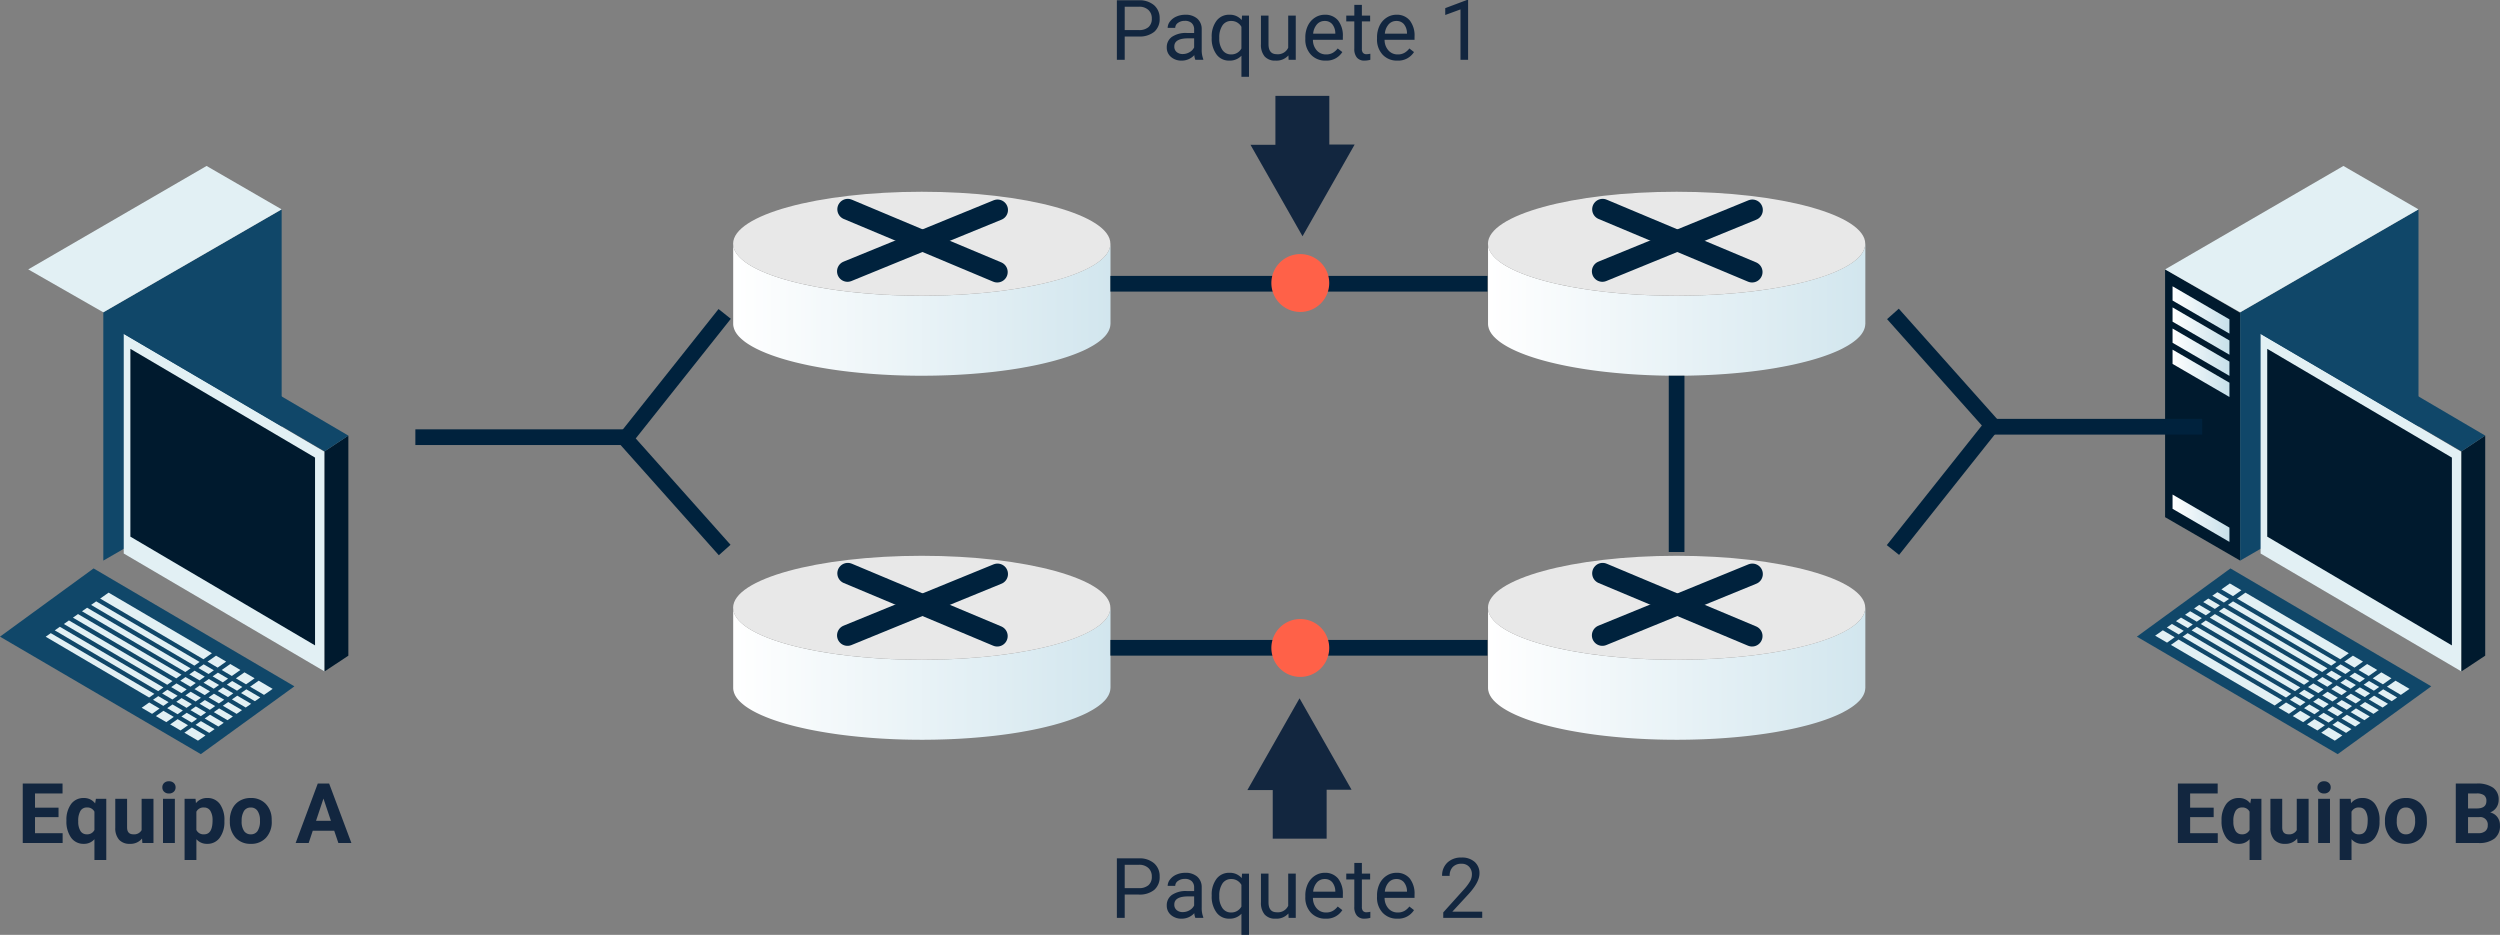 <svg xmlns="http://www.w3.org/2000/svg" xmlns:xlink="http://www.w3.org/1999/xlink" width="477.9" height="178.707" viewBox="0 0 477.9 178.707">
  <rect x="0" y="0" width="477.9" height="178.707" fill="#808080" stroke="none"/>
  <defs>
    <linearGradient id="linear-gradient" y1="0.5" x2="1" y2="0.5" gradientUnits="objectBoundingBox">
      <stop offset="0" stop-color="#fff"/>
      <stop offset="1" stop-color="#c7e0ea"/>
    </linearGradient>
    <linearGradient id="linear-gradient-2" y1="0.5" x2="1" y2="0.5" gradientUnits="objectBoundingBox">
      <stop offset="0" stop-color="#fff"/>
      <stop offset="1" stop-color="#d2e6ee"/>
    </linearGradient>
  </defs>
  <g id="Grupo_1077900" data-name="Grupo 1077900" transform="translate(5785 3414.344)">
    <g id="Grupo_1077899" data-name="Grupo 1077899">
      <path id="Trazado_119463" data-name="Trazado 119463" d="M329.828,463.733l-34.092,19.683v47.461l34.092-19.683Z" transform="translate(-6060.987 -3838.055)" fill="#104769"/>
      <path id="Trazado_119464" data-name="Trazado 119464" d="M275.1,471.573,309.189,451.8l14.353,8.3L289.45,479.781Z" transform="translate(-6054.702 -3834.421)" fill="#e2f0f4"/>
      <path id="Trazado_119465" data-name="Trazado 119465" d="M301.353,539.944l38.39,22.542V520.5l-38.39-22.542Z" transform="translate(-6062.698 -3848.477)" fill="#e2f0f4"/>
      <path id="Trazado_119466" data-name="Trazado 119466" d="M303.176,502.072l35.3,20.789v35.9l-35.3-20.789Z" transform="translate(-6063.253 -3849.731)" fill="#001a2e"/>
      <path id="Trazado_119467" data-name="Trazado 119467" d="M361.1,525.919l-4.545,3.013V571l4.545-3.013Z" transform="translate(-6079.508 -3856.993)" fill="#001a2e"/>
      <path id="Trazado_119468" data-name="Trazado 119468" d="M301.353,496.6l4.545-3.094,38.39,22.542-4.545,3.013Z" transform="translate(-6062.698 -3847.122)" fill="#104769"/>
      <path id="Trazado_119469" data-name="Trazado 119469" d="M267.34,575.468l17.89-13.043,38.39,22.542-17.89,12.962Z" transform="translate(-6052.34 -3868.11)" fill="#104769"/>
      <path id="Trazado_119470" data-name="Trazado 119470" d="M294.872,570.216l19.738,11.6,1.628-1.147-19.752-11.586Z" transform="translate(-6060.725 -3870.139)" fill="#e2f0f4"/>
      <path id="Trazado_119471" data-name="Trazado 119471" d="M312.121,583.766l1-.706-19.771-11.583-.975.683Z" transform="translate(-6059.964 -3870.867)" fill="#e2f0f4"/>
      <path id="Trazado_119472" data-name="Trazado 119472" d="M313.61,602.726l-1.983-1.162-1.436,1.006,1.99,1.163Z" transform="translate(-6065.39 -3880.03)" fill="#e2f0f4"/>
      <path id="Trazado_119473" data-name="Trazado 119473" d="M329.911,588.7l-1.637,1.146,1.941,1.141,1.633-1.151Z" transform="translate(-6070.896 -3876.111)" fill="#e2f0f4"/>
      <path id="Trazado_119474" data-name="Trazado 119474" d="M324.372,587.55l1.939,1.14,1.63-1.149-1.935-1.135Z" transform="translate(-6069.708 -3875.414)" fill="#e2f0f4"/>
      <path id="Trazado_119475" data-name="Trazado 119475" d="M326.789,591.075l-1.011.708,1.947,1.145,1.01-.712Z" transform="translate(-6070.136 -3876.835)" fill="#e2f0f4"/>
      <path id="Trazado_119477" data-name="Trazado 119477" d="M299.671,592.524l1-.706-19.8-11.6-.975.683Z" transform="translate(-6056.164 -3873.529)" fill="#e2f0f4"/>
      <path id="Trazado_119478" data-name="Trazado 119478" d="M307.141,587.269l1-.706-19.783-11.59-.975.683Z" transform="translate(-6058.444 -3871.932)" fill="#e2f0f4"/>
      <path id="Trazado_119479" data-name="Trazado 119479" d="M309.7,600.434l-1.98-1.16-1.44,1.008,1.988,1.161Z" transform="translate(-6064.198 -3879.332)" fill="#e2f0f4"/>
      <path id="Trazado_119480" data-name="Trazado 119480" d="M304.651,589.021l1-.706-19.789-11.594-.975.683Z" transform="translate(-6057.684 -3872.464)" fill="#e2f0f4"/>
      <path id="Trazado_119481" data-name="Trazado 119481" d="M302.161,590.772l1-.706-19.795-11.6-.975.683Z" transform="translate(-6056.924 -3872.996)" fill="#e2f0f4"/>
      <path id="Trazado_119482" data-name="Trazado 119482" d="M309.631,585.518l1-.706-19.777-11.587-.975.683Z" transform="translate(-6059.204 -3871.399)" fill="#e2f0f4"/>
      <path id="Trazado_119483" data-name="Trazado 119483" d="M318.841,594.137l1.006-.709-1.956-1.146-1.007.7Z" transform="translate(-6067.428 -3877.203)" fill="#e2f0f4"/>
      <path id="Trazado_119484" data-name="Trazado 119484" d="M316.351,595.889l1.006-.709-1.962-1.15-1.006.7Z" transform="translate(-6066.667 -3877.735)" fill="#e2f0f4"/>
      <path id="Trazado_119485" data-name="Trazado 119485" d="M324.293,592.823l-1.011.708,1.953,1.148,1.01-.712Z" transform="translate(-6069.376 -3877.368)" fill="#e2f0f4"/>
      <path id="Trazado_119486" data-name="Trazado 119486" d="M321.331,592.385l1.006-.709-1.95-1.143-1.007.705Z" transform="translate(-6068.188 -3876.671)" fill="#e2f0f4"/>
      <path id="Trazado_119487" data-name="Trazado 119487" d="M322.883,588.786l-1.007.705,1.945,1.143,1.006-.709Z" transform="translate(-6068.948 -3876.138)" fill="#e2f0f4"/>
      <path id="Trazado_119488" data-name="Trazado 119488" d="M313.861,597.64l1.006-.709-1.968-1.153-1.006.7Z" transform="translate(-6065.908 -3878.268)" fill="#e2f0f4"/>
      <path id="Trazado_119489" data-name="Trazado 119489" d="M321.8,594.572l-1.011.708,1.959,1.152,1.01-.712Z" transform="translate(-6068.616 -3877.9)" fill="#e2f0f4"/>
      <path id="Trazado_119490" data-name="Trazado 119490" d="M311.371,599.392l1.006-.709-1.974-1.157-1.006.7Z" transform="translate(-6065.147 -3878.8)" fill="#e2f0f4"/>
      <path id="Trazado_119491" data-name="Trazado 119491" d="M319.3,596.32l-1.011.708,1.965,1.155,1.01-.712Z" transform="translate(-6067.856 -3878.433)" fill="#e2f0f4"/>
      <path id="Trazado_119492" data-name="Trazado 119492" d="M316.805,598.068l-1.011.708,1.971,1.159,1.01-.712Z" transform="translate(-6067.096 -3878.965)" fill="#e2f0f4"/>
      <path id="Trazado_119493" data-name="Trazado 119493" d="M316.286,600.974l-1.977-1.158-1.01.708,1.977,1.162Z" transform="translate(-6066.336 -3879.497)" fill="#e2f0f4"/>
      <path id="Trazado_119495" data-name="Trazado 119495" d="M318.018,607.144l2.6,1.52,1.433-.994-2.606-1.527Z" transform="translate(-6067.773 -3881.424)" fill="#e2f0f4"/>
      <path id="Trazado_119496" data-name="Trazado 119496" d="M321.1,605.109l2.606,1.532,1.028-.713-2.615-1.532Z" transform="translate(-6068.713 -3880.892)" fill="#e2f0f4"/>
      <path id="Trazado_119499" data-name="Trazado 119499" d="M323.6,603.361l2.615,1.537,1.028-.713-2.625-1.538Z" transform="translate(-6069.473 -3880.359)" fill="#e2f0f4"/>
      <path id="Trazado_119500" data-name="Trazado 119500" d="M328.592,599.865l2.634,1.548,1.029-.713-2.644-1.549Z" transform="translate(-6070.993 -3879.295)" fill="#e2f0f4"/>
      <path id="Trazado_119501" data-name="Trazado 119501" d="M326.1,601.613l2.625,1.543,1.029-.713-2.634-1.543Z" transform="translate(-6070.233 -3879.827)" fill="#e2f0f4"/>
      <path id="Trazado_119502" data-name="Trazado 119502" d="M333.583,596.369l2.653,1.559,1.029-.713-2.662-1.56Z" transform="translate(-6072.513 -3878.23)" fill="#e2f0f4"/>
      <path id="Trazado_119503" data-name="Trazado 119503" d="M336.079,594.43l2.662,1.565,1.654-1.147-2.674-1.568Z" transform="translate(-6073.273 -3877.507)" fill="#e2f0f4"/>
      <path id="Trazado_119504" data-name="Trazado 119504" d="M331.087,598.117l2.643,1.554,1.029-.713-2.653-1.554Z" transform="translate(-6071.753 -3878.763)" fill="#e2f0f4"/>
      <path id="Trazado_119506" data-name="Trazado 119506" d="M328.2,595.113l-1.015.711,1.956,1.15,1.014-.715Z" transform="translate(-6070.565 -3878.065)" fill="#e2f0f4"/>
      <path id="Trazado_119507" data-name="Trazado 119507" d="M325.7,596.861l-1.015.711,1.962,1.153,1.014-.715Z" transform="translate(-6069.805 -3878.598)" fill="#e2f0f4"/>
      <path id="Trazado_119508" data-name="Trazado 119508" d="M323.208,598.609l-1.015.711,1.967,1.156,1.014-.715Z" transform="translate(-6069.044 -3879.13)" fill="#e2f0f4"/>
      <path id="Trazado_119510" data-name="Trazado 119510" d="M318.216,602.106l-1.015.711,1.979,1.163,1.014-.715Z" transform="translate(-6067.524 -3880.195)" fill="#e2f0f4"/>
      <path id="Trazado_119511" data-name="Trazado 119511" d="M317.522,605.017l-1.985-1.163-1.433,1,1.992,1.164Z" transform="translate(-6066.581 -3880.727)" fill="#e2f0f4"/>
      <path id="Trazado_119512" data-name="Trazado 119512" d="M320.712,600.357l-1.015.711,1.973,1.16,1.014-.715Z" transform="translate(-6068.285 -3879.662)" fill="#e2f0f4"/>
      <path id="Trazado_119515" data-name="Trazado 119515" d="M330.7,593.365l-1.015.711,1.95,1.146,1.015-.715Z" transform="translate(-6071.325 -3877.533)" fill="#e2f0f4"/>
      <path id="Trazado_119517" data-name="Trazado 119517" d="M333.816,590.988l-1.639,1.148,1.944,1.143,1.636-1.153Z" transform="translate(-6072.085 -3876.809)" fill="#e2f0f4"/>
      <path id="Trazado_119461" data-name="Trazado 119461" d="M275.1,527.6l14.353,8.3v-47.37l-14.353-8.3Z" transform="translate(-5646.222 -3843.08)" fill="#001a2e"/>
      <path id="Trazado_119462" data-name="Trazado 119462" d="M277.155,484.877l10.873,6.322v2.726L277.155,487.6Zm0,6.763,10.873,6.322v-2.726l-10.873-6.322Zm0,4.037L288.028,502v-2.726l-10.873-6.322Zm0,4.037,10.873,6.323V503.31l-10.873-6.322Zm0,27.7,10.873,6.323v-2.726l-10.873-6.322Z" transform="translate(-5646.849 -3844.494)" fill="url(#linear-gradient)"/>
      <path id="Trazado_119463-2" data-name="Trazado 119463" d="M329.828,463.733l-34.092,19.683v47.461l34.092-19.683Z" transform="translate(-5652.507 -3838.055)" fill="#104769"/>
      <path id="Trazado_119464-2" data-name="Trazado 119464" d="M275.1,471.573,309.189,451.8l14.353,8.3L289.45,479.781Z" transform="translate(-5646.222 -3834.421)" fill="#e2f0f4"/>
      <path id="Trazado_119465-2" data-name="Trazado 119465" d="M301.353,539.944l38.39,22.542V520.5l-38.39-22.542Z" transform="translate(-5654.217 -3848.477)" fill="#e2f0f4"/>
      <path id="Trazado_119466-2" data-name="Trazado 119466" d="M303.176,502.072l35.3,20.789v35.9l-35.3-20.789Z" transform="translate(-5654.772 -3849.731)" fill="#001a2e"/>
      <path id="Trazado_119467-2" data-name="Trazado 119467" d="M361.1,525.919l-4.545,3.013V571l4.545-3.013Z" transform="translate(-5671.028 -3856.993)" fill="#001a2e"/>
      <path id="Trazado_119468-2" data-name="Trazado 119468" d="M301.353,496.6l4.545-3.094,38.39,22.542-4.545,3.013Z" transform="translate(-5654.217 -3847.122)" fill="#104769"/>
      <path id="Trazado_119469-2" data-name="Trazado 119469" d="M267.34,575.468l17.89-13.043,38.39,22.542-17.89,12.962Z" transform="translate(-5643.859 -3868.11)" fill="#104769"/>
      <path id="Trazado_119470-2" data-name="Trazado 119470" d="M294.872,570.216l19.738,11.6,1.628-1.147-19.752-11.586Z" transform="translate(-5652.244 -3870.139)" fill="#e2f0f4"/>
      <path id="Trazado_119471-2" data-name="Trazado 119471" d="M312.121,583.766l1-.706-19.771-11.583-.975.683Z" transform="translate(-5651.484 -3870.867)" fill="#e2f0f4"/>
      <path id="Trazado_119472-2" data-name="Trazado 119472" d="M313.61,602.726l-1.983-1.162-1.436,1.006,1.99,1.163Z" transform="translate(-5656.909 -3880.03)" fill="#e2f0f4"/>
      <path id="Trazado_119473-2" data-name="Trazado 119473" d="M329.911,588.7l-1.637,1.146,1.941,1.141,1.633-1.151Z" transform="translate(-5662.416 -3876.111)" fill="#e2f0f4"/>
      <path id="Trazado_119474-2" data-name="Trazado 119474" d="M324.372,587.55l1.939,1.14,1.63-1.149-1.935-1.135Z" transform="translate(-5661.228 -3875.414)" fill="#e2f0f4"/>
      <path id="Trazado_119475-2" data-name="Trazado 119475" d="M326.789,591.075l-1.011.708,1.947,1.145,1.01-.712Z" transform="translate(-5661.656 -3876.835)" fill="#e2f0f4"/>
      <path id="Trazado_119476" data-name="Trazado 119476" d="M296.532,594.581l1.436-1.012-19.807-11.6-1.466,1.026Z" transform="translate(-5646.708 -3874.061)" fill="#e2f0f4"/>
      <path id="Trazado_119477-2" data-name="Trazado 119477" d="M299.671,592.524l1-.706-19.8-11.6-.975.683Z" transform="translate(-5647.684 -3873.529)" fill="#e2f0f4"/>
      <path id="Trazado_119478-2" data-name="Trazado 119478" d="M307.141,587.269l1-.706-19.783-11.59-.975.683Z" transform="translate(-5649.964 -3871.932)" fill="#e2f0f4"/>
      <path id="Trazado_119479-2" data-name="Trazado 119479" d="M309.7,600.434l-1.98-1.16-1.44,1.008,1.988,1.161Z" transform="translate(-5655.717 -3879.332)" fill="#e2f0f4"/>
      <path id="Trazado_119480-2" data-name="Trazado 119480" d="M304.651,589.021l1-.706-19.789-11.594-.975.683Z" transform="translate(-5649.204 -3872.464)" fill="#e2f0f4"/>
      <path id="Trazado_119481-2" data-name="Trazado 119481" d="M302.161,590.772l1-.706-19.795-11.6-.975.683Z" transform="translate(-5648.443 -3872.996)" fill="#e2f0f4"/>
      <path id="Trazado_119482-2" data-name="Trazado 119482" d="M309.631,585.518l1-.706-19.777-11.587-.975.683Z" transform="translate(-5650.724 -3871.399)" fill="#e2f0f4"/>
      <path id="Trazado_119483-2" data-name="Trazado 119483" d="M318.841,594.137l1.006-.709-1.956-1.146-1.007.7Z" transform="translate(-5658.947 -3877.203)" fill="#e2f0f4"/>
      <path id="Trazado_119484-2" data-name="Trazado 119484" d="M316.351,595.889l1.006-.709-1.962-1.15-1.006.7Z" transform="translate(-5658.187 -3877.735)" fill="#e2f0f4"/>
      <path id="Trazado_119485-2" data-name="Trazado 119485" d="M324.293,592.823l-1.011.708,1.953,1.148,1.01-.712Z" transform="translate(-5660.896 -3877.368)" fill="#e2f0f4"/>
      <path id="Trazado_119486-2" data-name="Trazado 119486" d="M321.331,592.385l1.006-.709-1.95-1.143-1.007.705Z" transform="translate(-5659.708 -3876.671)" fill="#e2f0f4"/>
      <path id="Trazado_119487-2" data-name="Trazado 119487" d="M322.883,588.786l-1.007.705,1.945,1.143,1.006-.709Z" transform="translate(-5660.467 -3876.138)" fill="#e2f0f4"/>
      <path id="Trazado_119488-2" data-name="Trazado 119488" d="M313.861,597.64l1.006-.709-1.968-1.153-1.006.7Z" transform="translate(-5657.427 -3878.268)" fill="#e2f0f4"/>
      <path id="Trazado_119489-2" data-name="Trazado 119489" d="M321.8,594.572l-1.011.708,1.959,1.152,1.01-.712Z" transform="translate(-5660.136 -3877.9)" fill="#e2f0f4"/>
      <path id="Trazado_119490-2" data-name="Trazado 119490" d="M311.371,599.392l1.006-.709-1.974-1.157-1.006.7Z" transform="translate(-5656.667 -3878.8)" fill="#e2f0f4"/>
      <path id="Trazado_119491-2" data-name="Trazado 119491" d="M319.3,596.32l-1.011.708,1.965,1.155,1.01-.712Z" transform="translate(-5659.375 -3878.433)" fill="#e2f0f4"/>
      <path id="Trazado_119492-2" data-name="Trazado 119492" d="M316.805,598.068l-1.011.708,1.971,1.159,1.01-.712Z" transform="translate(-5658.616 -3878.965)" fill="#e2f0f4"/>
      <path id="Trazado_119493-2" data-name="Trazado 119493" d="M316.286,600.974l-1.977-1.158-1.01.708,1.977,1.162Z" transform="translate(-5657.855 -3879.497)" fill="#e2f0f4"/>
      <path id="Trazado_119494" data-name="Trazado 119494" d="M281.306,577.26l-2.251-1.319-.971.679,2.252,1.324Z" transform="translate(-5647.131 -3872.227)" fill="#e2f0f4"/>
      <path id="Trazado_119495-2" data-name="Trazado 119495" d="M318.018,607.144l2.6,1.52,1.433-.994-2.606-1.527Z" transform="translate(-5659.292 -3881.424)" fill="#e2f0f4"/>
      <path id="Trazado_119496-2" data-name="Trazado 119496" d="M321.1,605.109l2.606,1.532,1.028-.713-2.615-1.532Z" transform="translate(-5660.232 -3880.892)" fill="#e2f0f4"/>
      <path id="Trazado_119497" data-name="Trazado 119497" d="M276.106,580.762l-2.267-1.328-1.471,1.028,2.276,1.33Z" transform="translate(-5645.391 -3873.291)" fill="#e2f0f4"/>
      <path id="Trazado_119498" data-name="Trazado 119498" d="M278.816,579.011l-2.259-1.323-.971.679,2.26,1.328Z" transform="translate(-5646.37 -3872.759)" fill="#e2f0f4"/>
      <path id="Trazado_119499-2" data-name="Trazado 119499" d="M323.6,603.361l2.615,1.537,1.028-.713-2.625-1.538Z" transform="translate(-5660.993 -3880.359)" fill="#e2f0f4"/>
      <path id="Trazado_119500-2" data-name="Trazado 119500" d="M328.592,599.865l2.634,1.548,1.029-.713-2.644-1.549Z" transform="translate(-5662.513 -3879.295)" fill="#e2f0f4"/>
      <path id="Trazado_119501-2" data-name="Trazado 119501" d="M326.1,601.613l2.625,1.543,1.029-.713-2.634-1.543Z" transform="translate(-5661.752 -3879.827)" fill="#e2f0f4"/>
      <path id="Trazado_119502-2" data-name="Trazado 119502" d="M333.583,596.369l2.653,1.559,1.029-.713-2.662-1.56Z" transform="translate(-5664.033 -3878.23)" fill="#e2f0f4"/>
      <path id="Trazado_119503-2" data-name="Trazado 119503" d="M336.079,594.43l2.662,1.565,1.654-1.147-2.674-1.568Z" transform="translate(-5664.793 -3877.507)" fill="#e2f0f4"/>
      <path id="Trazado_119504-2" data-name="Trazado 119504" d="M331.087,598.117l2.643,1.554,1.029-.713-2.653-1.554Z" transform="translate(-5663.272 -3878.763)" fill="#e2f0f4"/>
      <path id="Trazado_119505" data-name="Trazado 119505" d="M283.8,575.509l-2.244-1.315-.971.679,2.245,1.319Z" transform="translate(-5647.892 -3871.695)" fill="#e2f0f4"/>
      <path id="Trazado_119506-2" data-name="Trazado 119506" d="M328.2,595.113l-1.015.711,1.956,1.15,1.014-.715Z" transform="translate(-5662.084 -3878.065)" fill="#e2f0f4"/>
      <path id="Trazado_119507-2" data-name="Trazado 119507" d="M325.7,596.861l-1.015.711,1.962,1.153,1.014-.715Z" transform="translate(-5661.324 -3878.598)" fill="#e2f0f4"/>
      <path id="Trazado_119508-2" data-name="Trazado 119508" d="M323.208,598.609l-1.015.711,1.967,1.156,1.014-.715Z" transform="translate(-5660.564 -3879.13)" fill="#e2f0f4"/>
      <path id="Trazado_119509" data-name="Trazado 119509" d="M286.288,573.758l-2.236-1.31-.972.679,2.237,1.315Z" transform="translate(-5648.653 -3871.163)" fill="#e2f0f4"/>
      <path id="Trazado_119510-2" data-name="Trazado 119510" d="M318.216,602.106l-1.015.711,1.979,1.163,1.014-.715Z" transform="translate(-5659.044 -3880.195)" fill="#e2f0f4"/>
      <path id="Trazado_119511-2" data-name="Trazado 119511" d="M317.522,605.017l-1.985-1.163-1.433,1,1.992,1.164Z" transform="translate(-5658.101 -3880.727)" fill="#e2f0f4"/>
      <path id="Trazado_119512-2" data-name="Trazado 119512" d="M320.712,600.357l-1.015.711,1.973,1.16,1.014-.715Z" transform="translate(-5659.804 -3879.662)" fill="#e2f0f4"/>
      <path id="Trazado_119513" data-name="Trazado 119513" d="M288.779,572.007,286.55,570.7l-.972.679,2.229,1.31Z" transform="translate(-5649.414 -3870.631)" fill="#e2f0f4"/>
      <path id="Trazado_119514" data-name="Trazado 119514" d="M291.269,570.255l-2.22-1.3-.972.679,2.221,1.306Z" transform="translate(-5650.174 -3870.099)" fill="#e2f0f4"/>
      <path id="Trazado_119515-2" data-name="Trazado 119515" d="M330.7,593.365l-1.015.711,1.95,1.146,1.015-.715Z" transform="translate(-5662.844 -3877.533)" fill="#e2f0f4"/>
      <path id="Trazado_119516" data-name="Trazado 119516" d="M294.4,567.859l-2.209-1.3-1.613,1.128,2.214,1.3Z" transform="translate(-5650.935 -3869.371)" fill="#e2f0f4"/>
      <path id="Trazado_119517-2" data-name="Trazado 119517" d="M333.816,590.988l-1.639,1.148,1.944,1.143,1.636-1.153Z" transform="translate(-5663.604 -3876.809)" fill="#e2f0f4"/>
      <path id="Trazado_82776" data-name="Trazado 82776" d="M-219.1,479.736c0,.038-.014.075-.017.113a2.929,2.929,0,0,1-.07.459c-.008.032-.006.063-.015.095s-.029.07-.041.106a3.266,3.266,0,0,1-.147.382c-.019.042-.028.085-.049.127-.01.021-.027.042-.039.063a4.254,4.254,0,0,1-.253.413c-.025.036-.041.074-.067.111,0,.007-.013.014-.017.021a5.554,5.554,0,0,1-.44.527c-.005.005-.009.011-.014.017-.034.036-.077.07-.112.106-.131.132-.266.262-.415.391-.02.017-.035.035-.055.052-.051.043-.112.084-.164.127-.137.112-.279.222-.43.332-.038.028-.07.057-.109.084s-.107.068-.157.1q-.244.167-.509.33c-.058.036-.109.074-.169.11-.036.021-.078.042-.115.063q-.346.2-.725.4c-.05.026-.093.053-.144.079l-.034.016c-.33.168-.68.333-1.044.5-.03.014-.057.028-.087.042-.06.027-.13.051-.191.078q-.5.216-1.038.425c-.066.026-.125.053-.192.078l-.109.038q-.732.275-1.531.535c-.044.015-.083.03-.127.045-.124.04-.255.078-.38.117-.188.059-.375.117-.568.175s-.4.117-.605.175-.4.113-.6.169l-.215.06c-.094.025-.2.048-.29.073q-.535.14-1.089.273l-.479.114q-.713.166-1.457.322l-.12.027-.023,0q-.731.151-1.492.292l-.426.075c-.37.066-.742.133-1.121.2-.2.032-.4.063-.595.094-.333.053-.665.105-1,.155-.221.033-.447.063-.672.095-.324.045-.649.09-.979.133-.235.03-.472.06-.71.089-.328.04-.657.079-.99.116l-.744.081q-.5.052-1,.1c-.254.024-.508.048-.765.071-.343.031-.69.059-1.038.087-.252.02-.5.041-.76.059-.365.027-.735.051-1.1.075-.184.011-.364.026-.548.037l-.143.007q-1.2.07-2.431.118l-.218.01c-.139.005-.281.007-.42.012q-.74.025-1.489.042c-.14,0-.277.009-.417.012l-.3,0c-.427.007-.857.011-1.286.014-.18,0-.357.005-.538.006h-.411q-.841,0-1.673-.01l-.088,0q-.978-.013-1.942-.04h-.015l-.2-.007q-.86-.025-1.708-.062l-.113,0c-.174-.008-.344-.018-.517-.027-.426-.021-.85-.041-1.271-.066l-.218-.011c-.17-.01-.335-.024-.5-.035q-.584-.038-1.162-.079l-.316-.022c-.141-.011-.279-.024-.42-.036q-.571-.046-1.133-.1c-.134-.013-.273-.022-.407-.035-.1-.01-.205-.022-.309-.032q-.6-.059-1.2-.124c-.148-.016-.3-.029-.447-.046l-.169-.021q-.857-.1-1.692-.207l-.108-.014-.013,0c-.614-.081-1.215-.169-1.808-.259l-.17-.024c-.108-.017-.211-.036-.319-.053q-.715-.113-1.408-.234c-.1-.018-.211-.034-.312-.052l-.186-.036c-.638-.116-1.264-.236-1.873-.363l-.078-.015-.159-.036q-1.043-.22-2.025-.461c-.046-.011-.1-.021-.141-.032l-.07-.018q-.614-.153-1.2-.313l-.12-.032c-.431-.119-.85-.241-1.258-.365l-.048-.014c-.3-.09-.581-.183-.864-.276l-.176-.057q-.534-.178-1.037-.364c-.1-.037-.193-.075-.292-.112-.231-.088-.461-.175-.682-.265-.121-.049-.236-.1-.354-.15-.188-.079-.377-.158-.557-.239-.123-.055-.239-.112-.358-.168-.165-.077-.331-.155-.489-.234-.118-.059-.23-.119-.343-.179-.149-.078-.3-.156-.437-.235-.11-.062-.215-.125-.321-.187-.133-.078-.264-.158-.39-.237-.1-.064-.2-.129-.294-.194q-.179-.12-.346-.242-.135-.1-.263-.2c-.106-.082-.206-.165-.3-.248-.079-.068-.157-.134-.231-.2-.091-.084-.177-.169-.261-.254-.068-.069-.134-.137-.2-.206-.078-.086-.148-.173-.218-.261-.054-.069-.11-.137-.16-.206-.065-.09-.12-.181-.176-.272-.041-.068-.086-.135-.122-.2-.051-.1-.091-.192-.133-.288-.028-.065-.06-.129-.083-.194a2.932,2.932,0,0,1-.089-.325c-.013-.054-.033-.109-.042-.163a2.845,2.845,0,0,1-.045-.494h0v15.292a2.846,2.846,0,0,0,.045.495c.01.055.029.109.042.163a3.082,3.082,0,0,0,.09.325c.023.065.056.128.083.193.041.1.082.194.133.29.036.067.081.134.122.2.056.091.112.183.177.273.05.069.105.137.159.2.07.088.141.175.219.262.062.069.129.136.2.2.084.085.17.17.262.255.074.067.152.135.231.2.1.083.2.165.3.248q.128.1.263.2.167.121.346.241c.1.065.194.131.3.195.125.079.255.158.386.236.107.063.213.127.325.189.14.078.286.156.433.233.114.06.226.12.345.18.158.08.324.157.49.235.119.055.235.112.356.166.18.081.369.161.558.24.118.05.232.1.354.15.22.089.451.177.681.264.1.038.193.076.293.113q.5.184,1.035.362c.066.022.137.044.2.065.291.1.584.19.888.283q.611.186,1.256.364l.116.031q.59.161,1.206.315l.2.048q.987.242,2.037.464l.227.049c.61.127,1.237.248,1.877.364l.5.088q.693.122,1.408.235c.163.026.324.052.489.077.594.091,1.194.178,1.808.26l.121.015q.834.11,1.692.207c.2.023.41.045.616.067q.594.064,1.2.124l.716.066q.562.051,1.133.1c.244.02.489.04.735.058.388.029.78.055,1.173.081.236.015.47.031.707.045.424.025.852.046,1.281.067.208.01.415.022.625.031q.847.036,1.708.062l.209.007q.967.028,1.947.04.873.011,1.757.013c.318,0,.632,0,.949-.007.43,0,.86-.007,1.286-.015.241,0,.481-.01.721-.015q.749-.016,1.489-.042l.638-.022q1.229-.048,2.431-.118c.23-.014.458-.029.686-.044.373-.024.746-.048,1.115-.075.249-.018.5-.038.743-.058.354-.028.707-.057,1.056-.088l.751-.07q.507-.049,1.007-.1l.742-.081q.5-.056.99-.117c.237-.029.474-.058.709-.088.333-.043.662-.089.989-.134.22-.03.441-.061.659-.093.342-.05.677-.1,1.013-.156.2-.032.4-.062.59-.094.379-.063.751-.129,1.121-.2.141-.025.286-.049.426-.075q.759-.141,1.492-.292l.143-.031c.5-.1.984-.212,1.461-.323.159-.036.315-.075.471-.112q.558-.135,1.1-.274c.168-.044.339-.088.5-.132.206-.056.406-.113.607-.17s.4-.114.6-.173.387-.118.577-.177c.168-.053.336-.106.5-.159q.8-.26,1.532-.536c.1-.038.2-.078.3-.116q.54-.209,1.041-.426c.091-.04.186-.078.275-.118.364-.163.714-.328,1.045-.5.062-.031.118-.064.178-.1.251-.132.494-.266.725-.4.1-.057.19-.115.284-.173q.265-.163.509-.33c.091-.062.181-.124.267-.187.151-.109.293-.22.43-.332.073-.059.15-.118.219-.178.15-.13.285-.26.416-.391.04-.041.087-.082.126-.123a5.539,5.539,0,0,0,.44-.527c.032-.043.055-.087.084-.13a4.233,4.233,0,0,0,.253-.414c.033-.063.059-.127.088-.19a3.232,3.232,0,0,0,.147-.382c.021-.066.039-.133.056-.2a2.94,2.94,0,0,0,.07-.459c0-.068.019-.135.019-.2V479.646Q-219.1,479.691-219.1,479.736Z" transform="translate(-5353.64 -3847.397)" fill="url(#linear-gradient-2)"/>
      <path id="Trazado_82777" data-name="Trazado 82777" d="M-255.157,461.386c-19.92,0-36.061,4.449-36.061,9.937s16.141,9.94,36.061,9.94,36.061-4.449,36.061-9.94S-235.246,461.386-255.157,461.386Z" transform="translate(-5353.64 -3839.074)" fill="#e8e8e8"/>
      <path id="Trazado_82776-2" data-name="Trazado 82776" d="M-219.1,479.736c0,.038-.014.075-.017.113a2.929,2.929,0,0,1-.07.459c-.008.032-.006.063-.015.095s-.029.07-.041.106a3.266,3.266,0,0,1-.147.382c-.019.042-.028.085-.049.127-.01.021-.027.042-.039.063a4.254,4.254,0,0,1-.253.413c-.025.036-.041.074-.067.111,0,.007-.013.014-.017.021a5.554,5.554,0,0,1-.44.527c-.005.005-.009.011-.014.017-.034.036-.077.07-.112.106-.131.132-.266.262-.415.391-.02.017-.035.035-.055.052-.051.043-.112.084-.164.127-.137.112-.279.222-.43.332-.038.028-.07.057-.109.084s-.107.068-.157.1q-.244.167-.509.33c-.058.036-.109.074-.169.11-.036.021-.078.042-.115.063q-.346.2-.725.4c-.05.026-.093.053-.144.079l-.034.016c-.33.168-.68.333-1.044.5-.03.014-.057.028-.087.042-.06.027-.13.051-.191.078q-.5.216-1.038.425c-.066.026-.125.053-.192.078l-.109.038q-.732.275-1.531.535c-.044.015-.083.03-.127.045-.124.04-.255.078-.38.117-.188.059-.375.117-.568.175s-.4.117-.605.175-.4.113-.6.169l-.215.06c-.094.025-.2.048-.29.073q-.535.14-1.089.273l-.479.114q-.713.166-1.457.322l-.12.027-.023,0q-.731.151-1.492.292l-.426.075c-.37.066-.742.133-1.121.2-.2.032-.4.063-.595.094-.333.053-.665.105-1,.155-.221.033-.447.063-.672.095-.324.045-.649.09-.979.133-.235.03-.472.06-.71.089-.328.04-.657.079-.99.116l-.744.081q-.5.052-1,.1c-.254.024-.508.048-.765.071-.343.031-.69.059-1.038.087-.252.02-.5.041-.76.059-.365.027-.735.051-1.1.075-.184.011-.364.026-.548.037l-.143.007q-1.2.07-2.431.118l-.218.01c-.139.005-.281.007-.42.012q-.74.025-1.489.042c-.14,0-.277.009-.417.012l-.3,0c-.427.007-.857.011-1.286.014-.18,0-.357.005-.538.006h-.411q-.841,0-1.673-.01l-.088,0q-.978-.013-1.942-.04h-.015l-.2-.007q-.86-.025-1.708-.062l-.113,0c-.174-.008-.344-.018-.517-.027-.426-.021-.85-.041-1.271-.066l-.218-.011c-.17-.01-.335-.024-.5-.035q-.584-.038-1.162-.079l-.316-.022c-.141-.011-.279-.024-.42-.036q-.571-.046-1.133-.1c-.134-.013-.273-.022-.407-.035-.1-.01-.205-.022-.309-.032q-.6-.059-1.2-.124c-.148-.016-.3-.029-.447-.046l-.169-.021q-.857-.1-1.692-.207l-.108-.014-.013,0c-.614-.081-1.215-.169-1.808-.259l-.17-.024c-.108-.017-.211-.036-.319-.053q-.715-.113-1.408-.234c-.1-.018-.211-.034-.312-.052l-.186-.036c-.638-.116-1.264-.236-1.873-.363l-.078-.015-.159-.036q-1.043-.22-2.025-.461c-.046-.011-.1-.021-.141-.032l-.07-.018q-.614-.153-1.2-.313l-.12-.032c-.431-.119-.85-.241-1.258-.365l-.048-.014c-.3-.09-.581-.183-.864-.276l-.176-.057q-.534-.178-1.037-.364c-.1-.037-.193-.075-.292-.112-.231-.088-.461-.175-.682-.265-.121-.049-.236-.1-.354-.15-.188-.079-.377-.158-.557-.239-.123-.055-.239-.112-.358-.168-.165-.077-.331-.155-.489-.234-.118-.059-.23-.119-.343-.179-.149-.078-.3-.156-.437-.235-.11-.062-.215-.125-.321-.187-.133-.078-.264-.158-.39-.237-.1-.064-.2-.129-.294-.194q-.179-.12-.346-.242-.135-.1-.263-.2c-.106-.082-.206-.165-.3-.248-.079-.068-.157-.134-.231-.2-.091-.084-.177-.169-.261-.254-.068-.069-.134-.137-.2-.206-.078-.086-.148-.173-.218-.261-.054-.069-.11-.137-.16-.206-.065-.09-.12-.181-.176-.272-.041-.068-.086-.135-.122-.2-.051-.1-.091-.192-.133-.288-.028-.065-.06-.129-.083-.194a2.932,2.932,0,0,1-.089-.325c-.013-.054-.033-.109-.042-.163a2.845,2.845,0,0,1-.045-.494h0v15.292a2.846,2.846,0,0,0,.045.495c.01.055.029.109.042.163a3.082,3.082,0,0,0,.09.325c.023.065.056.128.083.193.041.1.082.194.133.29.036.067.081.134.122.2.056.091.112.183.177.273.05.069.105.137.159.2.07.088.141.175.219.262.062.069.129.136.2.2.084.085.17.17.262.255.074.067.152.135.231.2.1.083.2.165.3.248q.128.1.263.2.167.121.346.241c.1.065.194.131.3.195.125.079.255.158.386.236.107.063.213.127.325.189.14.078.286.156.433.233.114.06.226.12.345.18.158.08.324.157.49.235.119.055.235.112.356.166.18.081.369.161.558.24.118.05.232.1.354.15.22.089.451.177.681.264.1.038.193.076.293.113q.5.184,1.035.362c.066.022.137.044.2.065.291.1.584.19.888.283q.611.186,1.256.364l.116.031q.59.161,1.206.315l.2.048q.987.242,2.037.464l.227.049c.61.127,1.237.248,1.877.364l.5.088q.693.122,1.408.235c.163.026.324.052.489.077.594.091,1.194.178,1.808.26l.121.015q.834.11,1.692.207c.2.023.41.045.616.067q.594.064,1.2.124l.716.066q.562.051,1.133.1c.244.02.489.04.735.058.388.029.78.055,1.173.081.236.015.47.031.707.045.424.025.852.046,1.281.067.208.01.415.022.625.031q.847.036,1.708.062l.209.007q.967.028,1.947.04.873.011,1.757.013c.318,0,.632,0,.949-.007.43,0,.86-.007,1.286-.015.241,0,.481-.01.721-.015q.749-.016,1.489-.042l.638-.022q1.229-.048,2.431-.118c.23-.014.458-.029.686-.044.373-.024.746-.048,1.115-.075.249-.018.5-.038.743-.058.354-.028.707-.057,1.056-.088l.751-.07q.507-.049,1.007-.1l.742-.081q.5-.056.99-.117c.237-.029.474-.058.709-.088.333-.043.662-.089.989-.134.22-.03.441-.061.659-.093.342-.05.677-.1,1.013-.156.2-.032.4-.062.59-.094.379-.063.751-.129,1.121-.2.141-.025.286-.049.426-.075q.759-.141,1.492-.292l.143-.031c.5-.1.984-.212,1.461-.323.159-.036.315-.075.471-.112q.558-.135,1.1-.274c.168-.044.339-.088.5-.132.206-.056.406-.113.607-.17s.4-.114.6-.173.387-.118.577-.177c.168-.053.336-.106.5-.159q.8-.26,1.532-.536c.1-.038.2-.078.3-.116q.54-.209,1.041-.426c.091-.04.186-.078.275-.118.364-.163.714-.328,1.045-.5.062-.031.118-.064.178-.1.251-.132.494-.266.725-.4.1-.057.19-.115.284-.173q.265-.163.509-.33c.091-.062.181-.124.267-.187.151-.109.293-.22.43-.332.073-.059.15-.118.219-.178.15-.13.285-.26.416-.391.04-.041.087-.082.126-.123a5.539,5.539,0,0,0,.44-.527c.032-.043.055-.087.084-.13a4.233,4.233,0,0,0,.253-.414c.033-.063.059-.127.088-.19a3.232,3.232,0,0,0,.147-.382c.021-.066.039-.133.056-.2a2.94,2.94,0,0,0,.07-.459c0-.068.019-.135.019-.2V479.646Q-219.1,479.691-219.1,479.736Z" transform="translate(-5353.64 -3777.808)" fill="url(#linear-gradient-2)"/>
      <path id="Trazado_82777-2" data-name="Trazado 82777" d="M-255.157,461.386c-19.92,0-36.061,4.449-36.061,9.937s16.141,9.94,36.061,9.94,36.061-4.449,36.061-9.94S-235.246,461.386-255.157,461.386Z" transform="translate(-5353.64 -3769.485)" fill="#e8e8e8"/>
      <path id="Trazado_82776-3" data-name="Trazado 82776" d="M-219.1,479.736c0,.038-.014.075-.017.113a2.929,2.929,0,0,1-.07.459c-.008.032-.006.063-.015.095s-.029.07-.041.106a3.266,3.266,0,0,1-.147.382c-.019.042-.028.085-.049.127-.01.021-.027.042-.039.063a4.254,4.254,0,0,1-.253.413c-.025.036-.041.074-.067.111,0,.007-.013.014-.017.021a5.554,5.554,0,0,1-.44.527c-.005.005-.009.011-.014.017-.034.036-.077.07-.112.106-.131.132-.266.262-.415.391-.02.017-.035.035-.055.052-.051.043-.112.084-.164.127-.137.112-.279.222-.43.332-.038.028-.07.057-.109.084s-.107.068-.157.1q-.244.167-.509.33c-.058.036-.109.074-.169.11-.036.021-.078.042-.115.063q-.346.2-.725.4c-.05.026-.093.053-.144.079l-.034.016c-.33.168-.68.333-1.044.5-.03.014-.057.028-.087.042-.06.027-.13.051-.191.078q-.5.216-1.038.425c-.066.026-.125.053-.192.078l-.109.038q-.732.275-1.531.535c-.044.015-.083.03-.127.045-.124.04-.255.078-.38.117-.188.059-.375.117-.568.175s-.4.117-.605.175-.4.113-.6.169l-.215.06c-.094.025-.2.048-.29.073q-.535.14-1.089.273l-.479.114q-.713.166-1.457.322l-.12.027-.023,0q-.731.151-1.492.292l-.426.075c-.37.066-.742.133-1.121.2-.2.032-.4.063-.595.094-.333.053-.665.105-1,.155-.221.033-.447.063-.672.095-.324.045-.649.09-.979.133-.235.03-.472.06-.71.089-.328.04-.657.079-.99.116l-.744.081q-.5.052-1,.1c-.254.024-.508.048-.765.071-.343.031-.69.059-1.038.087-.252.02-.5.041-.76.059-.365.027-.735.051-1.1.075-.184.011-.364.026-.548.037l-.143.007q-1.2.07-2.431.118l-.218.01c-.139.005-.281.007-.42.012q-.74.025-1.489.042c-.14,0-.277.009-.417.012l-.3,0c-.427.007-.857.011-1.286.014-.18,0-.357.005-.538.006h-.411q-.841,0-1.673-.01l-.088,0q-.978-.013-1.942-.04h-.015l-.2-.007q-.86-.025-1.708-.062l-.113,0c-.174-.008-.344-.018-.517-.027-.426-.021-.85-.041-1.271-.066l-.218-.011c-.17-.01-.335-.024-.5-.035q-.584-.038-1.162-.079l-.316-.022c-.141-.011-.279-.024-.42-.036q-.571-.046-1.133-.1c-.134-.013-.273-.022-.407-.035-.1-.01-.205-.022-.309-.032q-.6-.059-1.2-.124c-.148-.016-.3-.029-.447-.046l-.169-.021q-.857-.1-1.692-.207l-.108-.014-.013,0c-.614-.081-1.215-.169-1.808-.259l-.17-.024c-.108-.017-.211-.036-.319-.053q-.715-.113-1.408-.234c-.1-.018-.211-.034-.312-.052l-.186-.036c-.638-.116-1.264-.236-1.873-.363l-.078-.015-.159-.036q-1.043-.22-2.025-.461c-.046-.011-.1-.021-.141-.032l-.07-.018q-.614-.153-1.2-.313l-.12-.032c-.431-.119-.85-.241-1.258-.365l-.048-.014c-.3-.09-.581-.183-.864-.276l-.176-.057q-.534-.178-1.037-.364c-.1-.037-.193-.075-.292-.112-.231-.088-.461-.175-.682-.265-.121-.049-.236-.1-.354-.15-.188-.079-.377-.158-.557-.239-.123-.055-.239-.112-.358-.168-.165-.077-.331-.155-.489-.234-.118-.059-.23-.119-.343-.179-.149-.078-.3-.156-.437-.235-.11-.062-.215-.125-.321-.187-.133-.078-.264-.158-.39-.237-.1-.064-.2-.129-.294-.194q-.179-.12-.346-.242-.135-.1-.263-.2c-.106-.082-.206-.165-.3-.248-.079-.068-.157-.134-.231-.2-.091-.084-.177-.169-.261-.254-.068-.069-.134-.137-.2-.206-.078-.086-.148-.173-.218-.261-.054-.069-.11-.137-.16-.206-.065-.09-.12-.181-.176-.272-.041-.068-.086-.135-.122-.2-.051-.1-.091-.192-.133-.288-.028-.065-.06-.129-.083-.194a2.932,2.932,0,0,1-.089-.325c-.013-.054-.033-.109-.042-.163a2.845,2.845,0,0,1-.045-.494h0v15.292a2.846,2.846,0,0,0,.045.495c.01.055.029.109.042.163a3.082,3.082,0,0,0,.09.325c.023.065.056.128.083.193.041.1.082.194.133.29.036.067.081.134.122.2.056.091.112.183.177.273.05.069.105.137.159.2.07.088.141.175.219.262.062.069.129.136.2.2.084.085.17.17.262.255.074.067.152.135.231.2.1.083.2.165.3.248q.128.1.263.2.167.121.346.241c.1.065.194.131.3.195.125.079.255.158.386.236.107.063.213.127.325.189.14.078.286.156.433.233.114.06.226.12.345.18.158.08.324.157.49.235.119.055.235.112.356.166.18.081.369.161.558.24.118.05.232.1.354.15.22.089.451.177.681.264.1.038.193.076.293.113q.5.184,1.035.362c.066.022.137.044.2.065.291.1.584.19.888.283q.611.186,1.256.364l.116.031q.59.161,1.206.315l.2.048q.987.242,2.037.464l.227.049c.61.127,1.237.248,1.877.364l.5.088q.693.122,1.408.235c.163.026.324.052.489.077.594.091,1.194.178,1.808.26l.121.015q.834.11,1.692.207c.2.023.41.045.616.067q.594.064,1.2.124l.716.066q.562.051,1.133.1c.244.02.489.04.735.058.388.029.78.055,1.173.081.236.015.47.031.707.045.424.025.852.046,1.281.067.208.01.415.022.625.031q.847.036,1.708.062l.209.007q.967.028,1.947.04.873.011,1.757.013c.318,0,.632,0,.949-.007.43,0,.86-.007,1.286-.015.241,0,.481-.01.721-.015q.749-.016,1.489-.042l.638-.022q1.229-.048,2.431-.118c.23-.014.458-.029.686-.044.373-.024.746-.048,1.115-.075.249-.018.5-.038.743-.058.354-.028.707-.057,1.056-.088l.751-.07q.507-.049,1.007-.1l.742-.081q.5-.056.99-.117c.237-.029.474-.058.709-.088.333-.043.662-.089.989-.134.22-.03.441-.061.659-.093.342-.05.677-.1,1.013-.156.2-.032.4-.062.59-.094.379-.063.751-.129,1.121-.2.141-.025.286-.049.426-.075q.759-.141,1.492-.292l.143-.031c.5-.1.984-.212,1.461-.323.159-.036.315-.075.471-.112q.558-.135,1.1-.274c.168-.044.339-.088.5-.132.206-.056.406-.113.607-.17s.4-.114.6-.173.387-.118.577-.177c.168-.053.336-.106.5-.159q.8-.26,1.532-.536c.1-.038.2-.078.3-.116q.54-.209,1.041-.426c.091-.04.186-.078.275-.118.364-.163.714-.328,1.045-.5.062-.031.118-.064.178-.1.251-.132.494-.266.725-.4.1-.057.19-.115.284-.173q.265-.163.509-.33c.091-.062.181-.124.267-.187.151-.109.293-.22.43-.332.073-.059.15-.118.219-.178.15-.13.285-.26.416-.391.04-.041.087-.082.126-.123a5.539,5.539,0,0,0,.44-.527c.032-.043.055-.087.084-.13a4.233,4.233,0,0,0,.253-.414c.033-.063.059-.127.088-.19a3.232,3.232,0,0,0,.147-.382c.021-.066.039-.133.056-.2a2.94,2.94,0,0,0,.07-.459c0-.068.019-.135.019-.2V479.646Q-219.1,479.691-219.1,479.736Z" transform="translate(-5209.343 -3847.397)" fill="url(#linear-gradient-2)"/>
      <path id="Trazado_82777-3" data-name="Trazado 82777" d="M-255.157,461.386c-19.92,0-36.061,4.449-36.061,9.937s16.141,9.94,36.061,9.94,36.061-4.449,36.061-9.94S-235.246,461.386-255.157,461.386Z" transform="translate(-5209.343 -3839.074)" fill="#e8e8e8"/>
      <path id="Trazado_82776-4" data-name="Trazado 82776" d="M-219.1,479.736c0,.038-.014.075-.017.113a2.929,2.929,0,0,1-.07.459c-.008.032-.006.063-.015.095s-.029.07-.041.106a3.266,3.266,0,0,1-.147.382c-.019.042-.028.085-.049.127-.01.021-.027.042-.039.063a4.254,4.254,0,0,1-.253.413c-.025.036-.041.074-.067.111,0,.007-.013.014-.017.021a5.554,5.554,0,0,1-.44.527c-.005.005-.009.011-.014.017-.034.036-.077.07-.112.106-.131.132-.266.262-.415.391-.02.017-.035.035-.055.052-.051.043-.112.084-.164.127-.137.112-.279.222-.43.332-.038.028-.07.057-.109.084s-.107.068-.157.1q-.244.167-.509.33c-.058.036-.109.074-.169.11-.036.021-.078.042-.115.063q-.346.2-.725.4c-.05.026-.093.053-.144.079l-.034.016c-.33.168-.68.333-1.044.5-.03.014-.057.028-.087.042-.06.027-.13.051-.191.078q-.5.216-1.038.425c-.066.026-.125.053-.192.078l-.109.038q-.732.275-1.531.535c-.044.015-.083.03-.127.045-.124.04-.255.078-.38.117-.188.059-.375.117-.568.175s-.4.117-.605.175-.4.113-.6.169l-.215.06c-.094.025-.2.048-.29.073q-.535.14-1.089.273l-.479.114q-.713.166-1.457.322l-.12.027-.023,0q-.731.151-1.492.292l-.426.075c-.37.066-.742.133-1.121.2-.2.032-.4.063-.595.094-.333.053-.665.105-1,.155-.221.033-.447.063-.672.095-.324.045-.649.09-.979.133-.235.03-.472.06-.71.089-.328.04-.657.079-.99.116l-.744.081q-.5.052-1,.1c-.254.024-.508.048-.765.071-.343.031-.69.059-1.038.087-.252.02-.5.041-.76.059-.365.027-.735.051-1.1.075-.184.011-.364.026-.548.037l-.143.007q-1.2.07-2.431.118l-.218.01c-.139.005-.281.007-.42.012q-.74.025-1.489.042c-.14,0-.277.009-.417.012l-.3,0c-.427.007-.857.011-1.286.014-.18,0-.357.005-.538.006h-.411q-.841,0-1.673-.01l-.088,0q-.978-.013-1.942-.04h-.015l-.2-.007q-.86-.025-1.708-.062l-.113,0c-.174-.008-.344-.018-.517-.027-.426-.021-.85-.041-1.271-.066l-.218-.011c-.17-.01-.335-.024-.5-.035q-.584-.038-1.162-.079l-.316-.022c-.141-.011-.279-.024-.42-.036q-.571-.046-1.133-.1c-.134-.013-.273-.022-.407-.035-.1-.01-.205-.022-.309-.032q-.6-.059-1.2-.124c-.148-.016-.3-.029-.447-.046l-.169-.021q-.857-.1-1.692-.207l-.108-.014-.013,0c-.614-.081-1.215-.169-1.808-.259l-.17-.024c-.108-.017-.211-.036-.319-.053q-.715-.113-1.408-.234c-.1-.018-.211-.034-.312-.052l-.186-.036c-.638-.116-1.264-.236-1.873-.363l-.078-.015-.159-.036q-1.043-.22-2.025-.461c-.046-.011-.1-.021-.141-.032l-.07-.018q-.614-.153-1.2-.313l-.12-.032c-.431-.119-.85-.241-1.258-.365l-.048-.014c-.3-.09-.581-.183-.864-.276l-.176-.057q-.534-.178-1.037-.364c-.1-.037-.193-.075-.292-.112-.231-.088-.461-.175-.682-.265-.121-.049-.236-.1-.354-.15-.188-.079-.377-.158-.557-.239-.123-.055-.239-.112-.358-.168-.165-.077-.331-.155-.489-.234-.118-.059-.23-.119-.343-.179-.149-.078-.3-.156-.437-.235-.11-.062-.215-.125-.321-.187-.133-.078-.264-.158-.39-.237-.1-.064-.2-.129-.294-.194q-.179-.12-.346-.242-.135-.1-.263-.2c-.106-.082-.206-.165-.3-.248-.079-.068-.157-.134-.231-.2-.091-.084-.177-.169-.261-.254-.068-.069-.134-.137-.2-.206-.078-.086-.148-.173-.218-.261-.054-.069-.11-.137-.16-.206-.065-.09-.12-.181-.176-.272-.041-.068-.086-.135-.122-.2-.051-.1-.091-.192-.133-.288-.028-.065-.06-.129-.083-.194a2.932,2.932,0,0,1-.089-.325c-.013-.054-.033-.109-.042-.163a2.845,2.845,0,0,1-.045-.494h0v15.292a2.846,2.846,0,0,0,.045.495c.01.055.029.109.042.163a3.082,3.082,0,0,0,.09.325c.023.065.056.128.083.193.041.1.082.194.133.29.036.067.081.134.122.2.056.091.112.183.177.273.05.069.105.137.159.2.07.088.141.175.219.262.062.069.129.136.2.2.084.085.17.17.262.255.074.067.152.135.231.2.1.083.2.165.3.248q.128.1.263.2.167.121.346.241c.1.065.194.131.3.195.125.079.255.158.386.236.107.063.213.127.325.189.14.078.286.156.433.233.114.06.226.12.345.18.158.08.324.157.49.235.119.055.235.112.356.166.18.081.369.161.558.24.118.05.232.1.354.15.22.089.451.177.681.264.1.038.193.076.293.113q.5.184,1.035.362c.066.022.137.044.2.065.291.1.584.19.888.283q.611.186,1.256.364l.116.031q.59.161,1.206.315l.2.048q.987.242,2.037.464l.227.049c.61.127,1.237.248,1.877.364l.5.088q.693.122,1.408.235c.163.026.324.052.489.077.594.091,1.194.178,1.808.26l.121.015q.834.11,1.692.207c.2.023.41.045.616.067q.594.064,1.2.124l.716.066q.562.051,1.133.1c.244.02.489.04.735.058.388.029.78.055,1.173.081.236.015.47.031.707.045.424.025.852.046,1.281.067.208.01.415.022.625.031q.847.036,1.708.062l.209.007q.967.028,1.947.04.873.011,1.757.013c.318,0,.632,0,.949-.007.43,0,.86-.007,1.286-.015.241,0,.481-.01.721-.015q.749-.016,1.489-.042l.638-.022q1.229-.048,2.431-.118c.23-.014.458-.029.686-.044.373-.024.746-.048,1.115-.075.249-.018.5-.038.743-.058.354-.028.707-.057,1.056-.088l.751-.07q.507-.049,1.007-.1l.742-.081q.5-.056.99-.117c.237-.029.474-.058.709-.088.333-.043.662-.089.989-.134.22-.03.441-.061.659-.093.342-.05.677-.1,1.013-.156.2-.032.4-.062.59-.094.379-.063.751-.129,1.121-.2.141-.025.286-.049.426-.075q.759-.141,1.492-.292l.143-.031c.5-.1.984-.212,1.461-.323.159-.036.315-.075.471-.112q.558-.135,1.1-.274c.168-.044.339-.088.5-.132.206-.056.406-.113.607-.17s.4-.114.6-.173.387-.118.577-.177c.168-.053.336-.106.5-.159q.8-.26,1.532-.536c.1-.038.2-.078.3-.116q.54-.209,1.041-.426c.091-.04.186-.078.275-.118.364-.163.714-.328,1.045-.5.062-.031.118-.064.178-.1.251-.132.494-.266.725-.4.1-.057.19-.115.284-.173q.265-.163.509-.33c.091-.062.181-.124.267-.187.151-.109.293-.22.43-.332.073-.059.15-.118.219-.178.15-.13.285-.26.416-.391.04-.041.087-.082.126-.123a5.539,5.539,0,0,0,.44-.527c.032-.043.055-.087.084-.13a4.233,4.233,0,0,0,.253-.414c.033-.063.059-.127.088-.19a3.232,3.232,0,0,0,.147-.382c.021-.066.039-.133.056-.2a2.94,2.94,0,0,0,.07-.459c0-.068.019-.135.019-.2V479.646Q-219.1,479.691-219.1,479.736Z" transform="translate(-5209.343 -3777.808)" fill="url(#linear-gradient-2)"/>
      <path id="Trazado_82777-4" data-name="Trazado 82777" d="M-255.157,461.386c-19.92,0-36.061,4.449-36.061,9.937s16.141,9.94,36.061,9.94,36.061-4.449,36.061-9.94S-235.246,461.386-255.157,461.386Z" transform="translate(-5209.343 -3769.485)" fill="#e8e8e8"/>
      <path id="Trazado_119518" data-name="Trazado 119518" d="M-12343.392-8212.063l28.679-11.726" transform="translate(6720.399 4849.588)" fill="none" stroke="#00223d" stroke-linecap="round" stroke-width="4"/>
      <path id="Trazado_119524" data-name="Trazado 119524" d="M-12343.392-8212.063l28.679-11.726" transform="translate(6720.399 4919.178)" fill="none" stroke="#00223d" stroke-linecap="round" stroke-width="4"/>
      <path id="Trazado_119520" data-name="Trazado 119520" d="M-12343.392-8212.063l28.679-11.726" transform="translate(6864.696 4849.588)" fill="none" stroke="#00223d" stroke-linecap="round" stroke-width="4"/>
      <path id="Trazado_119522" data-name="Trazado 119522" d="M-12343.392-8212.063l28.679-11.726" transform="translate(6864.696 4919.178)" fill="none" stroke="#00223d" stroke-linecap="round" stroke-width="4"/>
      <path id="Trazado_119519" data-name="Trazado 119519" d="M0,11.725,28.677,0" transform="translate(-5602.66 -3354.054) rotate(-135)" fill="none" stroke="#00223d" stroke-linecap="round" stroke-width="4"/>
      <path id="Trazado_119525" data-name="Trazado 119525" d="M0,11.725,28.677,0" transform="translate(-5602.66 -3284.464) rotate(-135)" fill="none" stroke="#00223d" stroke-linecap="round" stroke-width="4"/>
      <path id="Trazado_119521" data-name="Trazado 119521" d="M0,11.725,28.677,0" transform="translate(-5458.364 -3354.054) rotate(-135)" fill="none" stroke="#00223d" stroke-linecap="round" stroke-width="4"/>
      <path id="Trazado_119523" data-name="Trazado 119523" d="M0,11.725,28.677,0" transform="translate(-5458.364 -3284.464) rotate(-135)" fill="none" stroke="#00223d" stroke-linecap="round" stroke-width="4"/>
      <path id="Trazado_119526" data-name="Trazado 119526" d="M-11040.522-7696.055h41.367" transform="translate(5334.924 4365.283)" fill="none" stroke="#00223d" stroke-width="3"/>
      <path id="Trazado_119527" data-name="Trazado 119527" d="M-10943.062-7742.105l-18.962,23.859,18.962,21.271" transform="translate(5296.591 4387.77)" fill="none" stroke="#00223d" stroke-width="3"/>
      <path id="Trazado_119528" data-name="Trazado 119528" d="M0,0H41.367" transform="translate(-5364.018 -3332.769) rotate(180)" fill="none" stroke="#00223d" stroke-width="3"/>
      <path id="Trazado_119529" data-name="Trazado 119529" d="M18.961,0,0,23.859,18.961,45.131" transform="translate(-5404.186 -3309.205) rotate(180)" fill="none" stroke="#00223d" stroke-width="3"/>
      <path id="Trazado_119530" data-name="Trazado 119530" d="M-10569.342-7719.013v33.693" transform="translate(5104.842 4376.496)" fill="none" stroke="#00223d" stroke-width="3"/>
      <path id="Trazado_119531" data-name="Trazado 119531" d="M-10780.867-7753.378h72.073" transform="translate(5208.131 4393.275)" fill="none" stroke="#00223d" stroke-width="3"/>
      <path id="Trazado_119532" data-name="Trazado 119532" d="M-10780.867-7753.378h72.073" transform="translate(5208.131 4462.865)" fill="none" stroke="#00223d" stroke-width="3"/>
      <path id="Trazado_826474" data-name="Trazado 826474" d="M5.53,0A5.53,5.53,0,1,1,0,5.53,5.53,5.53,0,0,1,5.53,0Z" transform="translate(-5541.966 -3365.771)" fill="#ff6148"/>
      <path id="Trazado_826475" data-name="Trazado 826475" d="M5.53,0A5.53,5.53,0,1,1,0,5.53,5.53,5.53,0,0,1,5.53,0Z" transform="translate(-5541.966 -3296.008)" fill="#ff6148"/>
      <path id="Trazado_194064" data-name="Trazado 194064" d="M9.361,19.913V15.151H0V4.846H9.3V0L26.838,9.968Z" transform="translate(-5526.041 -3396.02) rotate(90)" fill="#12263f"/>
      <path id="Trazado_826477" data-name="Trazado 826477" d="M2.82-4.453V0H1.32V-11.375h4.2a4.215,4.215,0,0,1,2.926.953A3.231,3.231,0,0,1,9.5-7.9,3.189,3.189,0,0,1,8.465-5.348,4.4,4.4,0,0,1,5.5-4.453Zm0-1.227h2.7a2.7,2.7,0,0,0,1.844-.567A2.075,2.075,0,0,0,8-7.887a2.143,2.143,0,0,0-.641-1.628A2.525,2.525,0,0,0,5.6-10.148H2.82ZM16.32,0a3.036,3.036,0,0,1-.2-.891A3.225,3.225,0,0,1,13.711.156,2.984,2.984,0,0,1,11.66-.551a2.287,2.287,0,0,1-.8-1.793,2.39,2.39,0,0,1,1-2.051,4.733,4.733,0,0,1,2.824-.73h1.406v-.664A1.623,1.623,0,0,0,15.641-7,1.821,1.821,0,0,0,14.3-7.445a2.107,2.107,0,0,0-1.3.391,1.151,1.151,0,0,0-.523.945H11.031a2,2,0,0,1,.449-1.223A3.066,3.066,0,0,1,12.7-8.266a4.1,4.1,0,0,1,1.691-.344,3.342,3.342,0,0,1,2.289.73,2.635,2.635,0,0,1,.859,2.012v3.891a4.757,4.757,0,0,0,.3,1.852V0Zm-2.4-1.1a2.54,2.54,0,0,0,1.289-.352,2.127,2.127,0,0,0,.883-.914V-4.1H14.961Q12.3-4.1,12.3-2.547a1.316,1.316,0,0,0,.453,1.063A1.742,1.742,0,0,0,13.922-1.1Zm5.531-3.2a4.961,4.961,0,0,1,.914-3.152,2.962,2.962,0,0,1,2.453-1.16A2.96,2.96,0,0,1,25.188-7.6l.063-.852h1.328V3.25H25.133V-.781A3.033,3.033,0,0,1,22.8.156a2.915,2.915,0,0,1-2.441-1.191,5.072,5.072,0,0,1-.91-3.16Zm1.445.164a3.761,3.761,0,0,0,.613,2.281,1.951,1.951,0,0,0,1.652.828,2.164,2.164,0,0,0,1.969-1.141V-6.3A2.171,2.171,0,0,0,23.18-7.422a1.965,1.965,0,0,0-1.664.832A4.094,4.094,0,0,0,20.9-4.133Zm13.219,3.3a3.07,3.07,0,0,1-2.477.992,2.628,2.628,0,0,1-2.059-.785,3.4,3.4,0,0,1-.715-2.324v-5.5h1.445v5.461q0,1.922,1.563,1.922a2.163,2.163,0,0,0,2.2-1.234V-8.453h1.445V0H34.148Zm7.109.992a3.693,3.693,0,0,1-2.8-1.129,4.19,4.19,0,0,1-1.078-3.02v-.266a5.073,5.073,0,0,1,.48-2.246,3.748,3.748,0,0,1,1.344-1.547,3.378,3.378,0,0,1,1.871-.559,3.166,3.166,0,0,1,2.563,1.086,4.7,4.7,0,0,1,.914,3.109v.6H38.8a3,3,0,0,0,.73,2.02,2.3,2.3,0,0,0,1.777.77,2.517,2.517,0,0,0,1.3-.312,3.259,3.259,0,0,0,.93-.828l.883.688A3.55,3.55,0,0,1,41.227.156Zm-.18-7.578a1.928,1.928,0,0,0-1.469.637A3.1,3.1,0,0,0,38.844-5h4.234v-.109a2.753,2.753,0,0,0-.594-1.707A1.815,1.815,0,0,0,41.047-7.422ZM48.156-10.5v2.047h1.578v1.117H48.156v5.249a1.173,1.173,0,0,0,.211.763.888.888,0,0,0,.719.254,3.5,3.5,0,0,0,.688-.094V0a4.215,4.215,0,0,1-1.109.155A1.8,1.8,0,0,1,47.2-.43a2.517,2.517,0,0,1-.492-1.664V-7.336H45.172V-8.453h1.539V-10.5ZM54.93.156a3.693,3.693,0,0,1-2.8-1.129,4.19,4.19,0,0,1-1.078-3.02v-.266a5.073,5.073,0,0,1,.48-2.246,3.748,3.748,0,0,1,1.344-1.547,3.378,3.378,0,0,1,1.871-.559,3.166,3.166,0,0,1,2.563,1.086,4.7,4.7,0,0,1,.914,3.109v.6H52.5a3,3,0,0,0,.73,2.02,2.3,2.3,0,0,0,1.777.77,2.517,2.517,0,0,0,1.3-.312,3.259,3.259,0,0,0,.93-.828l.883.688A3.55,3.55,0,0,1,54.93.156Zm-.18-7.578a1.928,1.928,0,0,0-1.469.637A3.1,3.1,0,0,0,52.547-5h4.234v-.109a2.753,2.753,0,0,0-.594-1.707A1.815,1.815,0,0,0,54.75-7.422ZM68.461,0H67.008V-9.633l-2.914,1.07V-9.875l4.141-1.555h.227Z" transform="translate(-5572.82 -3402.914)" fill="#12263f"/>
      <path id="Trazado_826478" data-name="Trazado 826478" d="M7.859-4.945h-4.5v3.063H8.641V0H1.016V-11.375H8.625v1.9H3.359v2.711h4.5ZM9.367-4.3a5.053,5.053,0,0,1,.887-3.148,2.9,2.9,0,0,1,2.434-1.156A2.6,2.6,0,0,1,14.852-7.57L15-8.453h1.984V3.25H14.719V-.727a2.6,2.6,0,0,1-2.047.883,2.878,2.878,0,0,1-2.406-1.172A5.3,5.3,0,0,1,9.367-4.3Zm2.258.16A3.315,3.315,0,0,0,12.051-2.3a1.363,1.363,0,0,0,1.2.634,1.518,1.518,0,0,0,1.469-.829v-3.5a1.506,1.506,0,0,0-1.453-.8,1.38,1.38,0,0,0-1.211.634A3.661,3.661,0,0,0,11.625-4.144ZM23.82-.859A2.831,2.831,0,0,1,21.508.156a2.67,2.67,0,0,1-2.074-.781,3.335,3.335,0,0,1-.73-2.289V-8.453h2.258v5.467q0,1.322,1.2,1.322a1.63,1.63,0,0,0,1.578-.8V-8.453h2.266V0H23.883ZM30.094,0H27.828V-8.453h2.266ZM27.7-10.641a1.112,1.112,0,0,1,.34-.836,1.277,1.277,0,0,1,.926-.328,1.28,1.28,0,0,1,.922.328,1.105,1.105,0,0,1,.344.836,1.108,1.108,0,0,1-.348.844,1.283,1.283,0,0,1-.918.328,1.283,1.283,0,0,1-.918-.328A1.108,1.108,0,0,1,27.7-10.641ZM39.563-4.148a5.07,5.07,0,0,1-.887,3.129A2.843,2.843,0,0,1,36.281.156a2.633,2.633,0,0,1-2.07-.891V3.25H31.953v-11.7h2.094l.078.828a2.654,2.654,0,0,1,2.141-.984A2.862,2.862,0,0,1,38.7-7.453a5.207,5.207,0,0,1,.867,3.188ZM37.3-4.321a3.345,3.345,0,0,0-.418-1.826,1.36,1.36,0,0,0-1.215-.643,1.478,1.478,0,0,0-1.461.815V-2.5a1.5,1.5,0,0,0,1.477.839Q37.3-1.664,37.3-4.321Zm3.3.016a5.013,5.013,0,0,1,.484-2.242A3.546,3.546,0,0,1,42.488-8.07,4.069,4.069,0,0,1,44.6-8.609a3.849,3.849,0,0,1,2.793,1.047A4.2,4.2,0,0,1,48.6-4.719l.016.578A4.418,4.418,0,0,1,47.531-1.02,3.775,3.775,0,0,1,44.617.156,3.793,3.793,0,0,1,41.7-1.016,4.5,4.5,0,0,1,40.609-4.2Zm2.258.16A3.16,3.16,0,0,0,43.32-2.3a1.5,1.5,0,0,0,1.3.638,1.5,1.5,0,0,0,1.281-.63,3.457,3.457,0,0,0,.461-2.015A3.128,3.128,0,0,0,45.9-6.14a1.5,1.5,0,0,0-1.3-.649,1.474,1.474,0,0,0-1.281.646A3.516,3.516,0,0,0,42.867-4.144Zm17.7,1.8H56.453L55.672,0H53.18l4.234-11.375h2.172L63.844,0H61.352Zm-3.477-1.9H59.93L58.5-8.5Z" transform="translate(-5781.668 -3253.191)" fill="#12263f"/>
      <path id="Trazado_826473" data-name="Trazado 826473" d="M7.859-4.945h-4.5v3.063H8.641V0H1.016V-11.375H8.625v1.9H3.359v2.711h4.5ZM9.367-4.3a5.053,5.053,0,0,1,.887-3.148,2.9,2.9,0,0,1,2.434-1.156A2.6,2.6,0,0,1,14.852-7.57L15-8.453h1.984V3.25H14.719V-.727a2.6,2.6,0,0,1-2.047.883,2.878,2.878,0,0,1-2.406-1.172A5.3,5.3,0,0,1,9.367-4.3Zm2.258.16A3.315,3.315,0,0,0,12.051-2.3a1.363,1.363,0,0,0,1.2.634,1.518,1.518,0,0,0,1.469-.829v-3.5a1.506,1.506,0,0,0-1.453-.8,1.38,1.38,0,0,0-1.211.634A3.661,3.661,0,0,0,11.625-4.144ZM23.82-.859A2.831,2.831,0,0,1,21.508.156a2.67,2.67,0,0,1-2.074-.781,3.335,3.335,0,0,1-.73-2.289V-8.453h2.258v5.467q0,1.322,1.2,1.322a1.63,1.63,0,0,0,1.578-.8V-8.453h2.266V0H23.883ZM30.094,0H27.828V-8.453h2.266ZM27.7-10.641a1.112,1.112,0,0,1,.34-.836,1.277,1.277,0,0,1,.926-.328,1.28,1.28,0,0,1,.922.328,1.105,1.105,0,0,1,.344.836,1.108,1.108,0,0,1-.348.844,1.283,1.283,0,0,1-.918.328,1.283,1.283,0,0,1-.918-.328A1.108,1.108,0,0,1,27.7-10.641ZM39.563-4.148a5.07,5.07,0,0,1-.887,3.129A2.843,2.843,0,0,1,36.281.156a2.633,2.633,0,0,1-2.07-.891V3.25H31.953v-11.7h2.094l.078.828a2.654,2.654,0,0,1,2.141-.984A2.862,2.862,0,0,1,38.7-7.453a5.207,5.207,0,0,1,.867,3.188ZM37.3-4.321a3.345,3.345,0,0,0-.418-1.826,1.36,1.36,0,0,0-1.215-.643,1.478,1.478,0,0,0-1.461.815V-2.5a1.5,1.5,0,0,0,1.477.839Q37.3-1.664,37.3-4.321Zm3.3.016a5.013,5.013,0,0,1,.484-2.242A3.546,3.546,0,0,1,42.488-8.07,4.069,4.069,0,0,1,44.6-8.609a3.849,3.849,0,0,1,2.793,1.047A4.2,4.2,0,0,1,48.6-4.719l.016.578A4.418,4.418,0,0,1,47.531-1.02,3.775,3.775,0,0,1,44.617.156,3.793,3.793,0,0,1,41.7-1.016,4.5,4.5,0,0,1,40.609-4.2Zm2.258.16A3.16,3.16,0,0,0,43.32-2.3a1.5,1.5,0,0,0,1.3.638,1.5,1.5,0,0,0,1.281-.63,3.457,3.457,0,0,0,.461-2.015A3.128,3.128,0,0,0,45.9-6.14a1.5,1.5,0,0,0-1.3-.649,1.474,1.474,0,0,0-1.281.646A3.516,3.516,0,0,0,42.867-4.144ZM54.141,0V-11.375h3.984a5.232,5.232,0,0,1,3.141.793,2.712,2.712,0,0,1,1.07,2.324,2.57,2.57,0,0,1-.43,1.473,2.482,2.482,0,0,1-1.2.934,2.4,2.4,0,0,1,1.379.883,2.61,2.61,0,0,1,.5,1.625A3,3,0,0,1,61.547-.859,4.713,4.713,0,0,1,58.563,0Zm2.344-4.953v3.07h2.008a1.938,1.938,0,0,0,1.293-.395,1.353,1.353,0,0,0,.465-1.09,1.428,1.428,0,0,0-1.617-1.586Zm0-1.656h1.734q1.773-.031,1.773-1.414a1.307,1.307,0,0,0-.449-1.113,2.363,2.363,0,0,0-1.418-.34H56.484Z" transform="translate(-5369.693 -3253.191)" fill="#12263f"/>
      <path id="Trazado_826476" data-name="Trazado 826476" d="M2.82-4.453V0H1.32V-11.375h4.2a4.215,4.215,0,0,1,2.926.953A3.231,3.231,0,0,1,9.5-7.9,3.189,3.189,0,0,1,8.465-5.348,4.4,4.4,0,0,1,5.5-4.453Zm0-1.227h2.7a2.7,2.7,0,0,0,1.844-.567A2.075,2.075,0,0,0,8-7.887a2.143,2.143,0,0,0-.641-1.628A2.525,2.525,0,0,0,5.6-10.148H2.82ZM16.32,0a3.036,3.036,0,0,1-.2-.891A3.225,3.225,0,0,1,13.711.156,2.984,2.984,0,0,1,11.66-.551a2.287,2.287,0,0,1-.8-1.793,2.39,2.39,0,0,1,1-2.051,4.733,4.733,0,0,1,2.824-.73h1.406v-.664A1.623,1.623,0,0,0,15.641-7,1.821,1.821,0,0,0,14.3-7.445a2.107,2.107,0,0,0-1.3.391,1.151,1.151,0,0,0-.523.945H11.031a2,2,0,0,1,.449-1.223A3.066,3.066,0,0,1,12.7-8.266a4.1,4.1,0,0,1,1.691-.344,3.342,3.342,0,0,1,2.289.73,2.635,2.635,0,0,1,.859,2.012v3.891a4.757,4.757,0,0,0,.3,1.852V0Zm-2.4-1.1a2.54,2.54,0,0,0,1.289-.352,2.127,2.127,0,0,0,.883-.914V-4.1H14.961Q12.3-4.1,12.3-2.547a1.316,1.316,0,0,0,.453,1.063A1.742,1.742,0,0,0,13.922-1.1Zm5.531-3.2a4.961,4.961,0,0,1,.914-3.152,2.962,2.962,0,0,1,2.453-1.16A2.96,2.96,0,0,1,25.188-7.6l.063-.852h1.328V3.25H25.133V-.781A3.033,3.033,0,0,1,22.8.156a2.915,2.915,0,0,1-2.441-1.191,5.072,5.072,0,0,1-.91-3.16Zm1.445.164a3.761,3.761,0,0,0,.613,2.281,1.951,1.951,0,0,0,1.652.828,2.164,2.164,0,0,0,1.969-1.141V-6.3A2.171,2.171,0,0,0,23.18-7.422a1.965,1.965,0,0,0-1.664.832A4.094,4.094,0,0,0,20.9-4.133Zm13.219,3.3a3.07,3.07,0,0,1-2.477.992,2.628,2.628,0,0,1-2.059-.785,3.4,3.4,0,0,1-.715-2.324v-5.5h1.445v5.461q0,1.922,1.563,1.922a2.163,2.163,0,0,0,2.2-1.234V-8.453h1.445V0H34.148Zm7.109.992a3.693,3.693,0,0,1-2.8-1.129,4.19,4.19,0,0,1-1.078-3.02v-.266a5.073,5.073,0,0,1,.48-2.246,3.748,3.748,0,0,1,1.344-1.547,3.378,3.378,0,0,1,1.871-.559,3.166,3.166,0,0,1,2.563,1.086,4.7,4.7,0,0,1,.914,3.109v.6H38.8a3,3,0,0,0,.73,2.02,2.3,2.3,0,0,0,1.777.77,2.517,2.517,0,0,0,1.3-.312,3.259,3.259,0,0,0,.93-.828l.883.688A3.55,3.55,0,0,1,41.227.156Zm-.18-7.578a1.928,1.928,0,0,0-1.469.637A3.1,3.1,0,0,0,38.844-5h4.234v-.109a2.753,2.753,0,0,0-.594-1.707A1.815,1.815,0,0,0,41.047-7.422ZM48.156-10.5v2.047h1.578v1.117H48.156v5.249a1.173,1.173,0,0,0,.211.763.888.888,0,0,0,.719.254,3.5,3.5,0,0,0,.688-.094V0a4.215,4.215,0,0,1-1.109.155A1.8,1.8,0,0,1,47.2-.43a2.517,2.517,0,0,1-.492-1.664V-7.336H45.172V-8.453h1.539V-10.5ZM54.93.156a3.693,3.693,0,0,1-2.8-1.129,4.19,4.19,0,0,1-1.078-3.02v-.266a5.073,5.073,0,0,1,.48-2.246,3.748,3.748,0,0,1,1.344-1.547,3.378,3.378,0,0,1,1.871-.559,3.166,3.166,0,0,1,2.563,1.086,4.7,4.7,0,0,1,.914,3.109v.6H52.5a3,3,0,0,0,.73,2.02,2.3,2.3,0,0,0,1.777.77,2.517,2.517,0,0,0,1.3-.312,3.259,3.259,0,0,0,.93-.828l.883.688A3.55,3.55,0,0,1,54.93.156Zm-.18-7.578a1.928,1.928,0,0,0-1.469.637A3.1,3.1,0,0,0,52.547-5h4.234v-.109a2.753,2.753,0,0,0-.594-1.707A1.815,1.815,0,0,0,54.75-7.422ZM71.164,0H63.711V-1.039l3.938-4.375a9.354,9.354,0,0,0,1.207-1.613,2.693,2.693,0,0,0,.332-1.285,2.041,2.041,0,0,0-.539-1.461,1.885,1.885,0,0,0-1.437-.57,2.232,2.232,0,0,0-1.676.613,2.343,2.343,0,0,0-.6,1.707H63.492A3.355,3.355,0,0,1,64.5-10.562a3.751,3.751,0,0,1,2.707-.969,3.6,3.6,0,0,1,2.508.832,2.838,2.838,0,0,1,.922,2.215q0,1.68-2.141,4l-3.047,3.3h5.711Z" transform="translate(-5572.82 -3238.887)" fill="#12263f"/>
      <path id="Trazado_194065" data-name="Trazado 194065" d="M9.361,19.913V15.151H0V4.846H9.3V0L26.838,9.968Z" transform="translate(-5546.55 -3254.02) rotate(-90)" fill="#12263f"/>
    </g>
  </g>
</svg>
